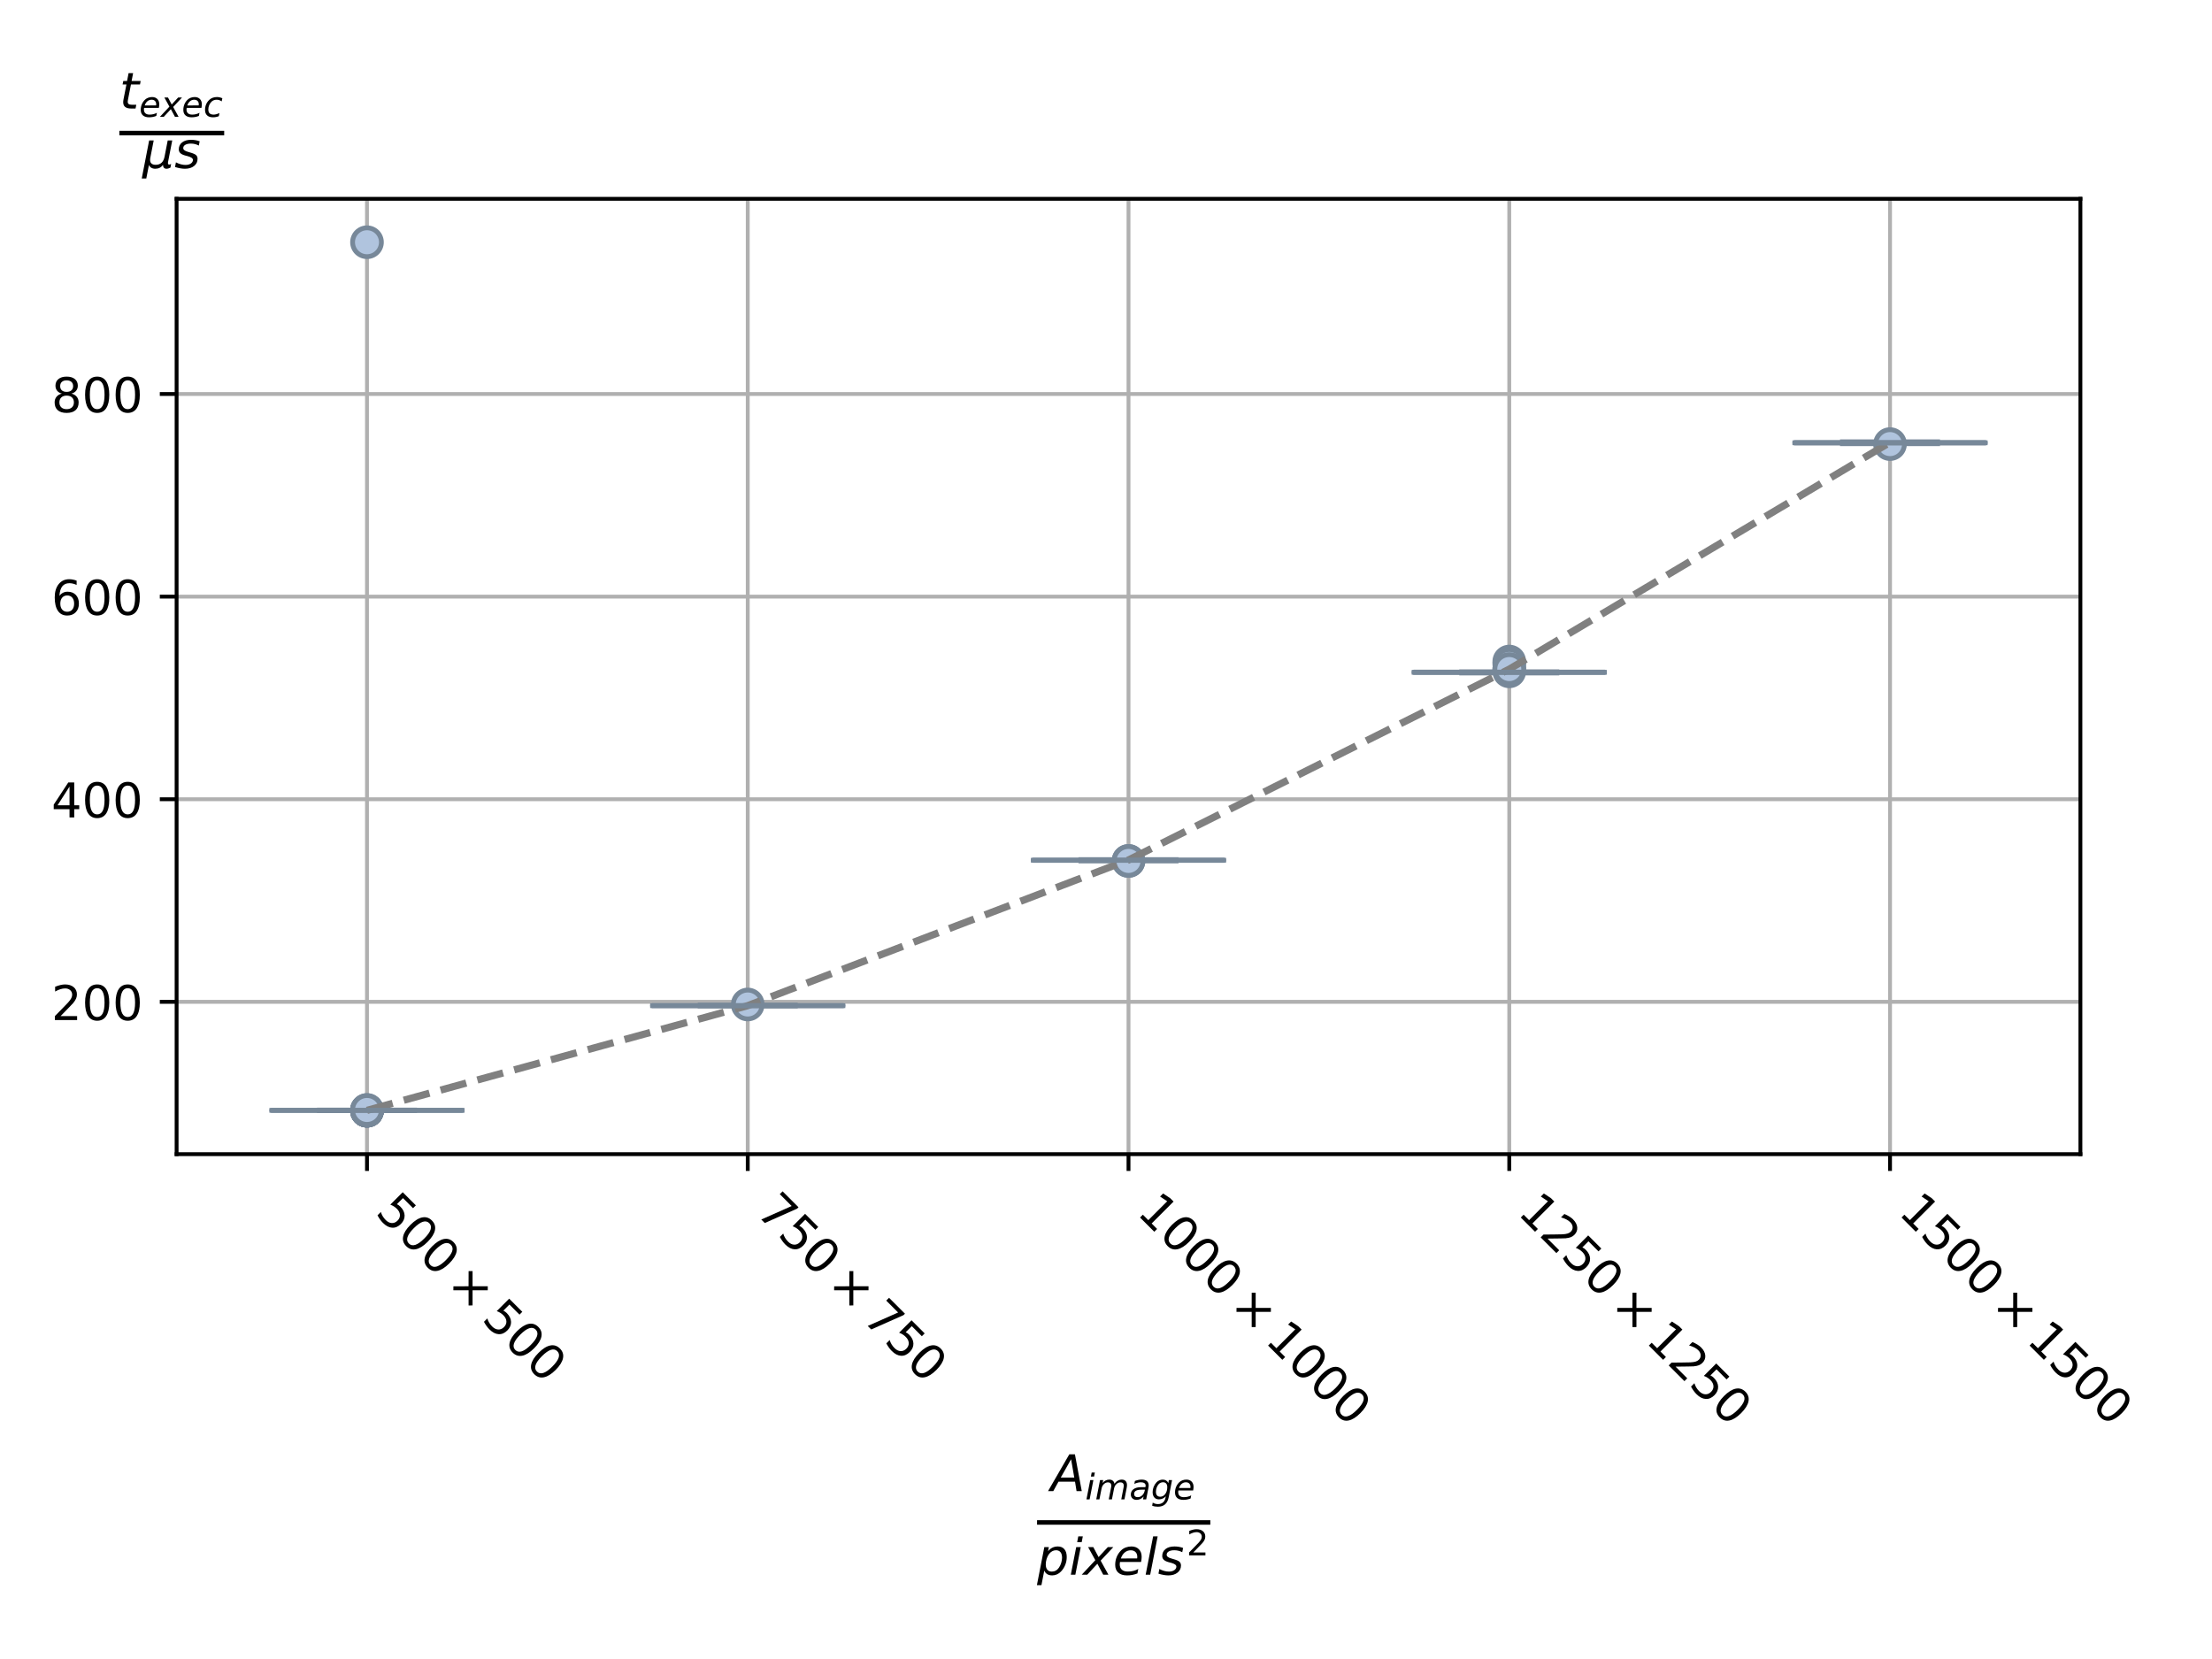 <?xml version="1.0" encoding="utf-8" standalone="no"?>
<!DOCTYPE svg PUBLIC "-//W3C//DTD SVG 1.1//EN"
  "http://www.w3.org/Graphics/SVG/1.1/DTD/svg11.dtd">
<!-- Created with matplotlib (http://matplotlib.org/) -->
<svg height="345.6pt" version="1.1" viewBox="0 0 460.8 345.6" width="460.8pt" xmlns="http://www.w3.org/2000/svg" xmlns:xlink="http://www.w3.org/1999/xlink">
 <defs>
  <style type="text/css">
*{stroke-linecap:butt;stroke-linejoin:round;}
  </style>
 </defs>
 <g id="figure_1">
  <g id="patch_1">
   <path d="M 0 345.6 
L 460.8 345.6 
L 460.8 0 
L 0 0 
z
" style="fill:#ffffff;"/>
  </g>
  <g id="axes_1">
   <g id="patch_2">
    <path d="M 36.79 240.434 
L 433.386 240.434 
L 433.386 41.416 
L 36.79 41.416 
z
" style="fill:#ffffff;"/>
   </g>
   <g id="matplotlib.axis_1">
    <g id="xtick_1">
     <g id="line2d_1">
      <path clip-path="url(#p6a33dd82c6)" d="M 76.45 240.434 
L 76.45 41.416 
" style="fill:none;stroke:#b0b0b0;stroke-linecap:square;stroke-width:0.8;"/>
     </g>
     <g id="line2d_2">
      <defs>
       <path d="M 0 0 
L 0 3.5 
" id="m7ff692e5f1" style="stroke:#000000;stroke-width:0.8;"/>
      </defs>
      <g>
       <use style="stroke:#000000;stroke-width:0.8;" x="76.45" xlink:href="#m7ff692e5f1" y="240.434"/>
      </g>
     </g>
     <g id="text_1">
      <!-- $500 \times 500$ -->
      <defs>
       <path d="M 10.797 72.906 
L 49.516 72.906 
L 49.516 64.594 
L 19.828 64.594 
L 19.828 46.734 
Q 21.969 47.469 24.109 47.828 
Q 26.266 48.188 28.422 48.188 
Q 40.625 48.188 47.75 41.5 
Q 54.891 34.812 54.891 23.391 
Q 54.891 11.625 47.562 5.094 
Q 40.234 -1.422 26.906 -1.422 
Q 22.312 -1.422 17.547 -0.641 
Q 12.797 0.141 7.719 1.703 
L 7.719 11.625 
Q 12.109 9.234 16.797 8.062 
Q 21.484 6.891 26.703 6.891 
Q 35.156 6.891 40.078 11.328 
Q 45.016 15.766 45.016 23.391 
Q 45.016 31 40.078 35.438 
Q 35.156 39.891 26.703 39.891 
Q 22.75 39.891 18.812 39.016 
Q 14.891 38.141 10.797 36.281 
z
" id="DejaVuSans-35"/>
       <path d="M 31.781 66.406 
Q 24.172 66.406 20.328 58.906 
Q 16.5 51.422 16.5 36.375 
Q 16.5 21.391 20.328 13.891 
Q 24.172 6.391 31.781 6.391 
Q 39.453 6.391 43.281 13.891 
Q 47.125 21.391 47.125 36.375 
Q 47.125 51.422 43.281 58.906 
Q 39.453 66.406 31.781 66.406 
z
M 31.781 74.219 
Q 44.047 74.219 50.516 64.516 
Q 56.984 54.828 56.984 36.375 
Q 56.984 17.969 50.516 8.266 
Q 44.047 -1.422 31.781 -1.422 
Q 19.531 -1.422 13.062 8.266 
Q 6.594 17.969 6.594 36.375 
Q 6.594 54.828 13.062 64.516 
Q 19.531 74.219 31.781 74.219 
z
" id="DejaVuSans-30"/>
       <path d="M 70.125 53.719 
L 47.797 31.297 
L 70.125 8.984 
L 64.312 3.078 
L 41.891 25.484 
L 19.484 3.078 
L 13.719 8.984 
L 35.984 31.297 
L 13.719 53.719 
L 19.484 59.625 
L 41.891 37.203 
L 64.312 59.625 
z
" id="DejaVuSans-d7"/>
      </defs>
      <g transform="translate(77.92 252.807)rotate(-315)scale(0.1 -0.1)">
       <use transform="translate(0 0.781)" xlink:href="#DejaVuSans-35"/>
       <use transform="translate(63.623 0.781)" xlink:href="#DejaVuSans-30"/>
       <use transform="translate(127.246 0.781)" xlink:href="#DejaVuSans-30"/>
       <use transform="translate(210.352 0.781)" xlink:href="#DejaVuSans-d7"/>
       <use transform="translate(313.623 0.781)" xlink:href="#DejaVuSans-35"/>
       <use transform="translate(377.246 0.781)" xlink:href="#DejaVuSans-30"/>
       <use transform="translate(440.869 0.781)" xlink:href="#DejaVuSans-30"/>
      </g>
     </g>
    </g>
    <g id="xtick_2">
     <g id="line2d_3">
      <path clip-path="url(#p6a33dd82c6)" d="M 155.769 240.434 
L 155.769 41.416 
" style="fill:none;stroke:#b0b0b0;stroke-linecap:square;stroke-width:0.8;"/>
     </g>
     <g id="line2d_4">
      <g>
       <use style="stroke:#000000;stroke-width:0.8;" x="155.769" xlink:href="#m7ff692e5f1" y="240.434"/>
      </g>
     </g>
     <g id="text_2">
      <!-- $750 \times 750$ -->
      <defs>
       <path d="M 8.203 72.906 
L 55.078 72.906 
L 55.078 68.703 
L 28.609 0 
L 18.312 0 
L 43.219 64.594 
L 8.203 64.594 
z
" id="DejaVuSans-37"/>
      </defs>
      <g transform="translate(157.239 252.807)rotate(-315)scale(0.1 -0.1)">
       <use transform="translate(0 0.781)" xlink:href="#DejaVuSans-37"/>
       <use transform="translate(63.623 0.781)" xlink:href="#DejaVuSans-35"/>
       <use transform="translate(127.246 0.781)" xlink:href="#DejaVuSans-30"/>
       <use transform="translate(210.352 0.781)" xlink:href="#DejaVuSans-d7"/>
       <use transform="translate(313.623 0.781)" xlink:href="#DejaVuSans-37"/>
       <use transform="translate(377.246 0.781)" xlink:href="#DejaVuSans-35"/>
       <use transform="translate(440.869 0.781)" xlink:href="#DejaVuSans-30"/>
      </g>
     </g>
    </g>
    <g id="xtick_3">
     <g id="line2d_5">
      <path clip-path="url(#p6a33dd82c6)" d="M 235.088 240.434 
L 235.088 41.416 
" style="fill:none;stroke:#b0b0b0;stroke-linecap:square;stroke-width:0.8;"/>
     </g>
     <g id="line2d_6">
      <g>
       <use style="stroke:#000000;stroke-width:0.8;" x="235.088" xlink:href="#m7ff692e5f1" y="240.434"/>
      </g>
     </g>
     <g id="text_3">
      <!-- $1000 \times 1000$ -->
      <defs>
       <path d="M 12.406 8.297 
L 28.516 8.297 
L 28.516 63.922 
L 10.984 60.406 
L 10.984 69.391 
L 28.422 72.906 
L 38.281 72.906 
L 38.281 8.297 
L 54.391 8.297 
L 54.391 0 
L 12.406 0 
z
" id="DejaVuSans-31"/>
      </defs>
      <g transform="translate(236.558 252.807)rotate(-315)scale(0.1 -0.1)">
       <use transform="translate(0 0.781)" xlink:href="#DejaVuSans-31"/>
       <use transform="translate(63.623 0.781)" xlink:href="#DejaVuSans-30"/>
       <use transform="translate(127.246 0.781)" xlink:href="#DejaVuSans-30"/>
       <use transform="translate(190.869 0.781)" xlink:href="#DejaVuSans-30"/>
       <use transform="translate(273.975 0.781)" xlink:href="#DejaVuSans-d7"/>
       <use transform="translate(377.246 0.781)" xlink:href="#DejaVuSans-31"/>
       <use transform="translate(440.869 0.781)" xlink:href="#DejaVuSans-30"/>
       <use transform="translate(504.492 0.781)" xlink:href="#DejaVuSans-30"/>
       <use transform="translate(568.115 0.781)" xlink:href="#DejaVuSans-30"/>
      </g>
     </g>
    </g>
    <g id="xtick_4">
     <g id="line2d_7">
      <path clip-path="url(#p6a33dd82c6)" d="M 314.407 240.434 
L 314.407 41.416 
" style="fill:none;stroke:#b0b0b0;stroke-linecap:square;stroke-width:0.8;"/>
     </g>
     <g id="line2d_8">
      <g>
       <use style="stroke:#000000;stroke-width:0.8;" x="314.407" xlink:href="#m7ff692e5f1" y="240.434"/>
      </g>
     </g>
     <g id="text_4">
      <!-- $1250 \times 1250$ -->
      <defs>
       <path d="M 19.188 8.297 
L 53.609 8.297 
L 53.609 0 
L 7.328 0 
L 7.328 8.297 
Q 12.938 14.109 22.625 23.891 
Q 32.328 33.688 34.812 36.531 
Q 39.547 41.844 41.422 45.531 
Q 43.312 49.219 43.312 52.781 
Q 43.312 58.594 39.234 62.25 
Q 35.156 65.922 28.609 65.922 
Q 23.969 65.922 18.812 64.312 
Q 13.672 62.703 7.812 59.422 
L 7.812 69.391 
Q 13.766 71.781 18.938 73 
Q 24.125 74.219 28.422 74.219 
Q 39.75 74.219 46.484 68.547 
Q 53.219 62.891 53.219 53.422 
Q 53.219 48.922 51.531 44.891 
Q 49.859 40.875 45.406 35.406 
Q 44.188 33.984 37.641 27.219 
Q 31.109 20.453 19.188 8.297 
z
" id="DejaVuSans-32"/>
      </defs>
      <g transform="translate(315.878 252.807)rotate(-315)scale(0.1 -0.1)">
       <use transform="translate(0 0.781)" xlink:href="#DejaVuSans-31"/>
       <use transform="translate(63.623 0.781)" xlink:href="#DejaVuSans-32"/>
       <use transform="translate(127.246 0.781)" xlink:href="#DejaVuSans-35"/>
       <use transform="translate(190.869 0.781)" xlink:href="#DejaVuSans-30"/>
       <use transform="translate(273.975 0.781)" xlink:href="#DejaVuSans-d7"/>
       <use transform="translate(377.246 0.781)" xlink:href="#DejaVuSans-31"/>
       <use transform="translate(440.869 0.781)" xlink:href="#DejaVuSans-32"/>
       <use transform="translate(504.492 0.781)" xlink:href="#DejaVuSans-35"/>
       <use transform="translate(568.115 0.781)" xlink:href="#DejaVuSans-30"/>
      </g>
     </g>
    </g>
    <g id="xtick_5">
     <g id="line2d_9">
      <path clip-path="url(#p6a33dd82c6)" d="M 393.726 240.434 
L 393.726 41.416 
" style="fill:none;stroke:#b0b0b0;stroke-linecap:square;stroke-width:0.8;"/>
     </g>
     <g id="line2d_10">
      <g>
       <use style="stroke:#000000;stroke-width:0.8;" x="393.726" xlink:href="#m7ff692e5f1" y="240.434"/>
      </g>
     </g>
     <g id="text_5">
      <!-- $1500 \times 1500$ -->
      <g transform="translate(395.197 252.807)rotate(-315)scale(0.1 -0.1)">
       <use transform="translate(0 0.781)" xlink:href="#DejaVuSans-31"/>
       <use transform="translate(63.623 0.781)" xlink:href="#DejaVuSans-35"/>
       <use transform="translate(127.246 0.781)" xlink:href="#DejaVuSans-30"/>
       <use transform="translate(190.869 0.781)" xlink:href="#DejaVuSans-30"/>
       <use transform="translate(273.975 0.781)" xlink:href="#DejaVuSans-d7"/>
       <use transform="translate(377.246 0.781)" xlink:href="#DejaVuSans-31"/>
       <use transform="translate(440.869 0.781)" xlink:href="#DejaVuSans-35"/>
       <use transform="translate(504.492 0.781)" xlink:href="#DejaVuSans-30"/>
       <use transform="translate(568.115 0.781)" xlink:href="#DejaVuSans-30"/>
      </g>
     </g>
    </g>
    <g id="text_6">
     <!-- $\frac{A_{image}}{pixels^2}$ -->
     <defs>
      <path d="M 36.812 72.906 
L 48 72.906 
L 61.531 0 
L 51.219 0 
L 48.188 18.703 
L 15.375 18.703 
L 5.078 0 
L -5.328 0 
z
M 40.375 63.188 
L 19.922 26.906 
L 46.688 26.906 
z
" id="DejaVuSans-Oblique-41"/>
      <path d="M 18.312 75.984 
L 27.297 75.984 
L 25.094 64.594 
L 16.109 64.594 
z
M 14.203 54.688 
L 23.188 54.688 
L 12.5 0 
L 3.516 0 
z
" id="DejaVuSans-Oblique-69"/>
      <path d="M 89.797 33.016 
L 83.406 0 
L 74.422 0 
L 80.719 32.719 
Q 81.109 34.812 81.297 36.328 
Q 81.5 37.844 81.5 38.922 
Q 81.5 43.312 79.047 45.75 
Q 76.609 48.188 72.219 48.188 
Q 65.672 48.188 60.547 43.281 
Q 55.422 38.375 53.906 30.516 
L 47.906 0 
L 38.922 0 
L 45.312 32.719 
Q 45.703 34.516 45.891 36.047 
Q 46.094 37.594 46.094 38.812 
Q 46.094 43.266 43.656 45.719 
Q 41.219 48.188 36.922 48.188 
Q 30.281 48.188 25.141 43.281 
Q 20.016 38.375 18.5 30.516 
L 12.5 0 
L 3.516 0 
L 14.203 54.688 
L 23.188 54.688 
L 21.484 46.188 
Q 25.141 50.984 30.047 53.484 
Q 34.969 56 40.578 56 
Q 46.531 56 50.359 52.875 
Q 54.203 49.75 54.984 44.188 
Q 59.078 49.953 64.469 52.969 
Q 69.875 56 75.875 56 
Q 82.906 56 86.734 51.953 
Q 90.578 47.906 90.578 40.484 
Q 90.578 38.875 90.375 36.938 
Q 90.188 35.016 89.797 33.016 
z
" id="DejaVuSans-Oblique-6d"/>
      <path d="M 53.719 31.203 
L 47.609 0 
L 38.625 0 
L 40.281 8.297 
Q 36.328 3.422 31.266 1 
Q 26.219 -1.422 20.016 -1.422 
Q 13.031 -1.422 8.562 2.844 
Q 4.109 7.125 4.109 13.812 
Q 4.109 23.391 11.75 28.953 
Q 19.391 34.516 32.812 34.516 
L 45.312 34.516 
L 45.797 36.922 
Q 45.906 37.312 45.953 37.766 
Q 46 38.234 46 39.203 
Q 46 43.562 42.453 45.969 
Q 38.922 48.391 32.516 48.391 
Q 28.125 48.391 23.5 47.266 
Q 18.891 46.141 14.016 43.891 
L 15.578 52.203 
Q 20.656 54.109 25.516 55.047 
Q 30.375 56 34.906 56 
Q 44.578 56 49.625 51.797 
Q 54.688 47.609 54.688 39.594 
Q 54.688 37.984 54.438 35.812 
Q 54.203 33.641 53.719 31.203 
z
M 44 27.484 
L 35.016 27.484 
Q 23.969 27.484 18.672 24.531 
Q 13.375 21.578 13.375 15.375 
Q 13.375 11.078 16.078 8.641 
Q 18.797 6.203 23.578 6.203 
Q 30.906 6.203 36.375 11.453 
Q 41.844 16.703 43.609 25.484 
z
" id="DejaVuSans-Oblique-61"/>
      <path d="M 59.625 54.688 
L 50.297 6.781 
Q 47.609 -7.125 40.016 -13.953 
Q 32.422 -20.797 19.578 -20.797 
Q 14.844 -20.797 10.781 -20.094 
Q 6.734 -19.391 3.219 -17.922 
L 4.891 -9.188 
Q 8.203 -11.328 11.906 -12.344 
Q 15.625 -13.375 19.828 -13.375 
Q 28.375 -13.375 33.859 -8.703 
Q 39.359 -4.047 41.109 4.688 
L 41.891 8.797 
Q 38.141 4.5 33.156 2.25 
Q 28.172 0 22.406 0 
Q 14.109 0 9.344 5.484 
Q 4.594 10.984 4.594 20.609 
Q 4.594 28.172 7.469 35.422 
Q 10.359 42.672 15.578 48.297 
Q 19.047 52 23.656 54 
Q 28.266 56 33.297 56 
Q 38.812 56 42.906 53.438 
Q 47.016 50.875 49.031 46.188 
L 50.594 54.688 
z
M 46.094 34.625 
Q 46.094 41.266 42.969 44.875 
Q 39.844 48.484 34.078 48.484 
Q 30.516 48.484 27.297 47.062 
Q 24.078 45.656 21.781 43.109 
Q 18.062 38.922 15.984 33.234 
Q 13.922 27.547 13.922 21.484 
Q 13.922 14.75 17.062 11.125 
Q 20.219 7.516 26.125 7.516 
Q 34.672 7.516 40.375 15.25 
Q 46.094 23 46.094 34.625 
z
" id="DejaVuSans-Oblique-67"/>
      <path d="M 48.094 32.234 
Q 48.25 33.016 48.312 33.844 
Q 48.391 34.672 48.391 35.5 
Q 48.391 41.453 44.891 44.922 
Q 41.406 48.391 35.406 48.391 
Q 28.719 48.391 23.578 44.156 
Q 18.453 39.938 15.828 32.172 
z
M 55.906 25.203 
L 14.109 25.203 
Q 13.812 23.344 13.719 22.266 
Q 13.625 21.188 13.625 20.406 
Q 13.625 13.625 17.797 9.906 
Q 21.969 6.203 29.594 6.203 
Q 35.453 6.203 40.672 7.516 
Q 45.906 8.844 50.391 11.375 
L 48.688 2.484 
Q 43.844 0.531 38.688 -0.438 
Q 33.547 -1.422 28.219 -1.422 
Q 16.844 -1.422 10.719 4.016 
Q 4.594 9.469 4.594 19.484 
Q 4.594 28.031 7.641 35.375 
Q 10.688 42.719 16.609 48.484 
Q 20.406 52.094 25.656 54.047 
Q 30.906 56 36.812 56 
Q 46.094 56 51.578 50.438 
Q 57.078 44.875 57.078 35.5 
Q 57.078 33.25 56.781 30.688 
Q 56.5 28.125 55.906 25.203 
z
" id="DejaVuSans-Oblique-65"/>
      <path d="M 49.609 33.688 
Q 49.609 40.875 46.484 44.672 
Q 43.359 48.484 37.5 48.484 
Q 33.5 48.484 29.859 46.438 
Q 26.219 44.391 23.391 40.484 
Q 20.609 36.625 18.938 31.156 
Q 17.281 25.688 17.281 20.312 
Q 17.281 13.484 20.406 9.797 
Q 23.531 6.109 29.297 6.109 
Q 33.547 6.109 37.188 8.109 
Q 40.828 10.109 43.406 13.922 
Q 46.188 17.922 47.891 23.344 
Q 49.609 28.766 49.609 33.688 
z
M 21.781 46.391 
Q 25.391 51.125 30.297 53.562 
Q 35.203 56 41.219 56 
Q 49.609 56 54.25 50.5 
Q 58.891 45.016 58.891 35.109 
Q 58.891 27 56 19.656 
Q 53.125 12.312 47.703 6.5 
Q 44.094 2.641 39.547 0.609 
Q 35.016 -1.422 29.984 -1.422 
Q 24.172 -1.422 20.219 1 
Q 16.266 3.422 14.312 8.203 
L 8.688 -20.797 
L -0.297 -20.797 
L 14.406 54.688 
L 23.391 54.688 
z
" id="DejaVuSans-Oblique-70"/>
      <path d="M 60.016 54.688 
L 34.906 27.875 
L 50.297 0 
L 39.984 0 
L 28.422 21.688 
L 8.297 0 
L -2.594 0 
L 24.312 28.812 
L 10.016 54.688 
L 20.312 54.688 
L 30.812 34.906 
L 49.125 54.688 
z
" id="DejaVuSans-Oblique-78"/>
      <path d="M 18.312 75.984 
L 27.297 75.984 
L 12.5 0 
L 3.516 0 
z
" id="DejaVuSans-Oblique-6c"/>
      <path d="M 50 53.078 
L 48.297 44.578 
Q 44.734 46.531 40.766 47.5 
Q 36.812 48.484 32.625 48.484 
Q 25.531 48.484 21.453 46.062 
Q 17.391 43.656 17.391 39.5 
Q 17.391 34.672 26.859 32.078 
Q 27.594 31.891 27.938 31.781 
L 30.812 30.906 
Q 39.797 28.422 42.797 25.688 
Q 45.797 22.953 45.797 18.219 
Q 45.797 9.516 38.891 4.047 
Q 31.984 -1.422 20.797 -1.422 
Q 16.453 -1.422 11.672 -0.578 
Q 6.891 0.25 1.125 2 
L 2.875 11.281 
Q 7.812 8.734 12.594 7.422 
Q 17.391 6.109 21.781 6.109 
Q 28.375 6.109 32.5 8.938 
Q 36.625 11.766 36.625 16.109 
Q 36.625 20.797 25.781 23.688 
L 24.859 23.922 
L 21.781 24.703 
Q 14.938 26.516 11.766 29.469 
Q 8.594 32.422 8.594 37.016 
Q 8.594 45.75 15.156 50.875 
Q 21.734 56 33.016 56 
Q 37.453 56 41.672 55.266 
Q 45.906 54.547 50 53.078 
z
" id="DejaVuSans-Oblique-73"/>
     </defs>
     <g transform="translate(216.038 320.517)scale(0.15 -0.15)">
      <use transform="translate(19 65.966)scale(0.7)" xlink:href="#DejaVuSans-Oblique-41"/>
      <use transform="translate(66.886 54.481)scale(0.49)" xlink:href="#DejaVuSans-Oblique-69"/>
      <use transform="translate(80.5 54.481)scale(0.49)" xlink:href="#DejaVuSans-Oblique-6d"/>
      <use transform="translate(128.231 54.481)scale(0.49)" xlink:href="#DejaVuSans-Oblique-61"/>
      <use transform="translate(158.258 54.481)scale(0.49)" xlink:href="#DejaVuSans-Oblique-67"/>
      <use transform="translate(189.362 54.481)scale(0.49)" xlink:href="#DejaVuSans-Oblique-65"/>
      <use transform="translate(0 -50.123)scale(0.7)" xlink:href="#DejaVuSans-Oblique-70"/>
      <use transform="translate(44.434 -50.123)scale(0.7)" xlink:href="#DejaVuSans-Oblique-69"/>
      <use transform="translate(63.882 -50.123)scale(0.7)" xlink:href="#DejaVuSans-Oblique-78"/>
      <use transform="translate(105.308 -50.123)scale(0.7)" xlink:href="#DejaVuSans-Oblique-65"/>
      <use transform="translate(148.374 -50.123)scale(0.7)" xlink:href="#DejaVuSans-Oblique-6c"/>
      <use transform="translate(167.822 -50.123)scale(0.7)" xlink:href="#DejaVuSans-Oblique-73"/>
      <use transform="translate(207.547 -23.326)scale(0.49)" xlink:href="#DejaVuSans-32"/>
      <path d="M 0 19.291 
L 0 25.541 
L 240.636 25.541 
L 240.636 19.291 
L 0 19.291 
z
"/>
     </g>
    </g>
   </g>
   <g id="matplotlib.axis_2">
    <g id="ytick_1">
     <g id="line2d_11">
      <path clip-path="url(#p6a33dd82c6)" d="M 36.79 208.699 
L 433.386 208.699 
" style="fill:none;stroke:#b0b0b0;stroke-linecap:square;stroke-width:0.8;"/>
     </g>
     <g id="line2d_12">
      <defs>
       <path d="M 0 0 
L -3.5 0 
" id="mac1934be4c" style="stroke:#000000;stroke-width:0.8;"/>
      </defs>
      <g>
       <use style="stroke:#000000;stroke-width:0.8;" x="36.79" xlink:href="#mac1934be4c" y="208.699"/>
      </g>
     </g>
     <g id="text_7">
      <!-- 200 -->
      <g transform="translate(10.703 212.498)scale(0.1 -0.1)">
       <use xlink:href="#DejaVuSans-32"/>
       <use x="63.623" xlink:href="#DejaVuSans-30"/>
       <use x="127.246" xlink:href="#DejaVuSans-30"/>
      </g>
     </g>
    </g>
    <g id="ytick_2">
     <g id="line2d_13">
      <path clip-path="url(#p6a33dd82c6)" d="M 36.79 166.491 
L 433.386 166.491 
" style="fill:none;stroke:#b0b0b0;stroke-linecap:square;stroke-width:0.8;"/>
     </g>
     <g id="line2d_14">
      <g>
       <use style="stroke:#000000;stroke-width:0.8;" x="36.79" xlink:href="#mac1934be4c" y="166.491"/>
      </g>
     </g>
     <g id="text_8">
      <!-- 400 -->
      <defs>
       <path d="M 37.797 64.312 
L 12.891 25.391 
L 37.797 25.391 
z
M 35.203 72.906 
L 47.609 72.906 
L 47.609 25.391 
L 58.016 25.391 
L 58.016 17.188 
L 47.609 17.188 
L 47.609 0 
L 37.797 0 
L 37.797 17.188 
L 4.891 17.188 
L 4.891 26.703 
z
" id="DejaVuSans-34"/>
      </defs>
      <g transform="translate(10.703 170.291)scale(0.1 -0.1)">
       <use xlink:href="#DejaVuSans-34"/>
       <use x="63.623" xlink:href="#DejaVuSans-30"/>
       <use x="127.246" xlink:href="#DejaVuSans-30"/>
      </g>
     </g>
    </g>
    <g id="ytick_3">
     <g id="line2d_15">
      <path clip-path="url(#p6a33dd82c6)" d="M 36.79 124.284 
L 433.386 124.284 
" style="fill:none;stroke:#b0b0b0;stroke-linecap:square;stroke-width:0.8;"/>
     </g>
     <g id="line2d_16">
      <g>
       <use style="stroke:#000000;stroke-width:0.8;" x="36.79" xlink:href="#mac1934be4c" y="124.284"/>
      </g>
     </g>
     <g id="text_9">
      <!-- 600 -->
      <defs>
       <path d="M 33.016 40.375 
Q 26.375 40.375 22.484 35.828 
Q 18.609 31.297 18.609 23.391 
Q 18.609 15.531 22.484 10.953 
Q 26.375 6.391 33.016 6.391 
Q 39.656 6.391 43.531 10.953 
Q 47.406 15.531 47.406 23.391 
Q 47.406 31.297 43.531 35.828 
Q 39.656 40.375 33.016 40.375 
z
M 52.594 71.297 
L 52.594 62.312 
Q 48.875 64.062 45.094 64.984 
Q 41.312 65.922 37.594 65.922 
Q 27.828 65.922 22.672 59.328 
Q 17.531 52.734 16.797 39.406 
Q 19.672 43.656 24.016 45.922 
Q 28.375 48.188 33.594 48.188 
Q 44.578 48.188 50.953 41.516 
Q 57.328 34.859 57.328 23.391 
Q 57.328 12.156 50.688 5.359 
Q 44.047 -1.422 33.016 -1.422 
Q 20.359 -1.422 13.672 8.266 
Q 6.984 17.969 6.984 36.375 
Q 6.984 53.656 15.188 63.938 
Q 23.391 74.219 37.203 74.219 
Q 40.922 74.219 44.703 73.484 
Q 48.484 72.75 52.594 71.297 
z
" id="DejaVuSans-36"/>
      </defs>
      <g transform="translate(10.703 128.083)scale(0.1 -0.1)">
       <use xlink:href="#DejaVuSans-36"/>
       <use x="63.623" xlink:href="#DejaVuSans-30"/>
       <use x="127.246" xlink:href="#DejaVuSans-30"/>
      </g>
     </g>
    </g>
    <g id="ytick_4">
     <g id="line2d_17">
      <path clip-path="url(#p6a33dd82c6)" d="M 36.79 82.077 
L 433.386 82.077 
" style="fill:none;stroke:#b0b0b0;stroke-linecap:square;stroke-width:0.8;"/>
     </g>
     <g id="line2d_18">
      <g>
       <use style="stroke:#000000;stroke-width:0.8;" x="36.79" xlink:href="#mac1934be4c" y="82.077"/>
      </g>
     </g>
     <g id="text_10">
      <!-- 800 -->
      <defs>
       <path d="M 31.781 34.625 
Q 24.75 34.625 20.719 30.859 
Q 16.703 27.094 16.703 20.516 
Q 16.703 13.922 20.719 10.156 
Q 24.75 6.391 31.781 6.391 
Q 38.812 6.391 42.859 10.172 
Q 46.922 13.969 46.922 20.516 
Q 46.922 27.094 42.891 30.859 
Q 38.875 34.625 31.781 34.625 
z
M 21.922 38.812 
Q 15.578 40.375 12.031 44.719 
Q 8.5 49.078 8.5 55.328 
Q 8.5 64.062 14.719 69.141 
Q 20.953 74.219 31.781 74.219 
Q 42.672 74.219 48.875 69.141 
Q 55.078 64.062 55.078 55.328 
Q 55.078 49.078 51.531 44.719 
Q 48 40.375 41.703 38.812 
Q 48.828 37.156 52.797 32.312 
Q 56.781 27.484 56.781 20.516 
Q 56.781 9.906 50.312 4.234 
Q 43.844 -1.422 31.781 -1.422 
Q 19.734 -1.422 13.25 4.234 
Q 6.781 9.906 6.781 20.516 
Q 6.781 27.484 10.781 32.312 
Q 14.797 37.156 21.922 38.812 
z
M 18.312 54.391 
Q 18.312 48.734 21.844 45.562 
Q 25.391 42.391 31.781 42.391 
Q 38.141 42.391 41.719 45.562 
Q 45.312 48.734 45.312 54.391 
Q 45.312 60.062 41.719 63.234 
Q 38.141 66.406 31.781 66.406 
Q 25.391 66.406 21.844 63.234 
Q 18.312 60.062 18.312 54.391 
z
" id="DejaVuSans-38"/>
      </defs>
      <g transform="translate(10.703 85.876)scale(0.1 -0.1)">
       <use xlink:href="#DejaVuSans-38"/>
       <use x="63.623" xlink:href="#DejaVuSans-30"/>
       <use x="127.246" xlink:href="#DejaVuSans-30"/>
      </g>
     </g>
    </g>
    <g id="text_11">
     <!-- $\frac{t_{exec}}{\mu s}$ -->
     <defs>
      <path d="M 42.281 54.688 
L 40.922 47.703 
L 23 47.703 
L 17.188 18.016 
Q 16.891 16.359 16.75 15.234 
Q 16.609 14.109 16.609 13.484 
Q 16.609 10.359 18.484 8.938 
Q 20.359 7.516 24.516 7.516 
L 33.594 7.516 
L 32.078 0 
L 23.484 0 
Q 15.484 0 11.547 3.125 
Q 7.625 6.25 7.625 12.594 
Q 7.625 13.719 7.766 15.062 
Q 7.906 16.406 8.203 18.016 
L 14.016 47.703 
L 6.391 47.703 
L 7.812 54.688 
L 15.281 54.688 
L 18.312 70.219 
L 27.297 70.219 
L 24.312 54.688 
z
" id="DejaVuSans-Oblique-74"/>
      <path d="M 53.609 52.594 
L 51.812 43.703 
Q 48.578 46.047 44.938 47.219 
Q 41.312 48.391 37.406 48.391 
Q 33.109 48.391 29.219 46.875 
Q 25.344 45.359 22.703 42.578 
Q 18.5 38.328 16.203 32.609 
Q 13.922 26.906 13.922 20.797 
Q 13.922 13.422 17.609 9.812 
Q 21.297 6.203 28.812 6.203 
Q 32.516 6.203 36.688 7.328 
Q 40.875 8.453 45.406 10.688 
L 43.703 1.812 
Q 39.797 0.203 35.672 -0.609 
Q 31.547 -1.422 27.203 -1.422 
Q 16.312 -1.422 10.453 4.016 
Q 4.594 9.469 4.594 19.578 
Q 4.594 28.078 7.641 35.234 
Q 10.688 42.391 16.703 48.094 
Q 20.797 52 26.312 54 
Q 31.844 56 38.375 56 
Q 42.188 56 45.938 55.141 
Q 49.703 54.297 53.609 52.594 
z
" id="DejaVuSans-Oblique-63"/>
      <path d="M -1.312 -20.797 
L 13.375 54.688 
L 22.406 54.688 
L 15.766 20.656 
Q 15.578 19.625 15.422 18.359 
Q 15.281 17.094 15.281 15.828 
Q 15.281 11.281 18.141 8.828 
Q 21 6.391 26.312 6.391 
Q 33.547 6.391 37.984 10.484 
Q 42.438 14.594 44 22.797 
L 50.203 54.688 
L 59.188 54.688 
L 51.031 12.641 
Q 50.828 11.719 50.75 11.031 
Q 50.688 10.359 50.688 9.812 
Q 50.688 8.297 51.297 7.594 
Q 51.906 6.891 53.219 6.891 
Q 53.719 6.891 54.562 7.125 
Q 55.422 7.375 56.984 8.016 
L 55.609 0.781 
Q 53.469 -0.297 51.516 -0.859 
Q 49.562 -1.422 47.703 -1.422 
Q 44.484 -1.422 42.656 0.625 
Q 40.828 2.688 40.828 6.297 
Q 38.094 2.391 34.297 0.484 
Q 30.516 -1.422 25.391 -1.422 
Q 20.844 -1.422 17.453 0.672 
Q 14.062 2.781 12.984 6.203 
L 7.719 -20.797 
z
" id="DejaVuSans-Oblique-3bc"/>
     </defs>
     <g transform="translate(24.865 31.136)scale(0.15 -0.15)">
      <use transform="translate(0 56.847)scale(0.7)" xlink:href="#DejaVuSans-Oblique-74"/>
      <use transform="translate(27.446 45.362)scale(0.49)" xlink:href="#DejaVuSans-Oblique-65"/>
      <use transform="translate(57.593 45.362)scale(0.49)" xlink:href="#DejaVuSans-Oblique-78"/>
      <use transform="translate(86.591 45.362)scale(0.49)" xlink:href="#DejaVuSans-Oblique-65"/>
      <use transform="translate(116.737 45.362)scale(0.49)" xlink:href="#DejaVuSans-Oblique-63"/>
      <use transform="translate(32 -25.784)scale(0.7)" xlink:href="#DejaVuSans-Oblique-3bc"/>
      <use transform="translate(76.536 -25.784)scale(0.7)" xlink:href="#DejaVuSans-Oblique-73"/>
      <path d="M 0 19.666 
L 0 25.916 
L 145.592 25.916 
L 145.592 19.666 
L 0 19.666 
z
"/>
     </g>
    </g>
   </g>
   <g id="line2d_19">
    <path clip-path="url(#p6a33dd82c6)" d="M 76.45 231.321 
L 76.45 231.365 
" style="fill:none;stroke:#778899;stroke-linecap:square;"/>
   </g>
   <g id="line2d_20">
    <path clip-path="url(#p6a33dd82c6)" d="M 76.45 231.29 
L 76.45 231.248 
" style="fill:none;stroke:#778899;stroke-linecap:square;"/>
   </g>
   <g id="line2d_21">
    <path clip-path="url(#p6a33dd82c6)" d="M 66.535 231.365 
L 86.364 231.365 
" style="fill:none;stroke:#778899;stroke-linecap:square;"/>
   </g>
   <g id="line2d_22">
    <path clip-path="url(#p6a33dd82c6)" d="M 66.535 231.248 
L 86.364 231.248 
" style="fill:none;stroke:#778899;stroke-linecap:square;"/>
   </g>
   <g id="line2d_23">
    <defs>
     <path d="M 0 3 
C 0.796 3 1.559 2.684 2.121 2.121 
C 2.684 1.559 3 0.796 3 0 
C 3 -0.796 2.684 -1.559 2.121 -2.121 
C 1.559 -2.684 0.796 -3 0 -3 
C -0.796 -3 -1.559 -2.684 -2.121 -2.121 
C -2.684 -1.559 -3 -0.796 -3 0 
C -3 0.796 -2.684 1.559 -2.121 2.121 
C -1.559 2.684 -0.796 3 0 3 
z
" id="m16f3241672" style="stroke:#778899;"/>
    </defs>
    <g clip-path="url(#p6a33dd82c6)">
     <use style="fill:#b0c4de;stroke:#778899;" x="76.45" xlink:href="#m16f3241672" y="231.388"/>
     <use style="fill:#b0c4de;stroke:#778899;" x="76.45" xlink:href="#m16f3241672" y="231.374"/>
     <use style="fill:#b0c4de;stroke:#778899;" x="76.45" xlink:href="#m16f3241672" y="231.367"/>
     <use style="fill:#b0c4de;stroke:#778899;" x="76.45" xlink:href="#m16f3241672" y="231.379"/>
     <use style="fill:#b0c4de;stroke:#778899;" x="76.45" xlink:href="#m16f3241672" y="231.375"/>
     <use style="fill:#b0c4de;stroke:#778899;" x="76.45" xlink:href="#m16f3241672" y="231.371"/>
     <use style="fill:#b0c4de;stroke:#778899;" x="76.45" xlink:href="#m16f3241672" y="231.369"/>
     <use style="fill:#b0c4de;stroke:#778899;" x="76.45" xlink:href="#m16f3241672" y="231.369"/>
     <use style="fill:#b0c4de;stroke:#778899;" x="76.45" xlink:href="#m16f3241672" y="231.376"/>
     <use style="fill:#b0c4de;stroke:#778899;" x="76.45" xlink:href="#m16f3241672" y="231.367"/>
     <use style="fill:#b0c4de;stroke:#778899;" x="76.45" xlink:href="#m16f3241672" y="50.462"/>
     <use style="fill:#b0c4de;stroke:#778899;" x="76.45" xlink:href="#m16f3241672" y="231.242"/>
     <use style="fill:#b0c4de;stroke:#778899;" x="76.45" xlink:href="#m16f3241672" y="231.23"/>
    </g>
   </g>
   <g id="line2d_24">
    <path clip-path="url(#p6a33dd82c6)" d="M 155.769 209.52 
L 155.769 209.56 
" style="fill:none;stroke:#778899;stroke-linecap:square;"/>
   </g>
   <g id="line2d_25">
    <path clip-path="url(#p6a33dd82c6)" d="M 155.769 209.466 
L 155.769 209.388 
" style="fill:none;stroke:#778899;stroke-linecap:square;"/>
   </g>
   <g id="line2d_26">
    <path clip-path="url(#p6a33dd82c6)" d="M 145.854 209.56 
L 165.684 209.56 
" style="fill:none;stroke:#778899;stroke-linecap:square;"/>
   </g>
   <g id="line2d_27">
    <path clip-path="url(#p6a33dd82c6)" d="M 145.854 209.388 
L 165.684 209.388 
" style="fill:none;stroke:#778899;stroke-linecap:square;"/>
   </g>
   <g id="line2d_28">
    <g clip-path="url(#p6a33dd82c6)">
     <use style="fill:#b0c4de;stroke:#778899;" x="155.769" xlink:href="#m16f3241672" y="209.254"/>
    </g>
   </g>
   <g id="line2d_29">
    <path clip-path="url(#p6a33dd82c6)" d="M 235.088 179.238 
L 235.088 179.344 
" style="fill:none;stroke:#778899;stroke-linecap:square;"/>
   </g>
   <g id="line2d_30">
    <path clip-path="url(#p6a33dd82c6)" d="M 235.088 179.164 
L 235.088 179.072 
" style="fill:none;stroke:#778899;stroke-linecap:square;"/>
   </g>
   <g id="line2d_31">
    <path clip-path="url(#p6a33dd82c6)" d="M 225.173 179.344 
L 245.003 179.344 
" style="fill:none;stroke:#778899;stroke-linecap:square;"/>
   </g>
   <g id="line2d_32">
    <path clip-path="url(#p6a33dd82c6)" d="M 225.173 179.072 
L 245.003 179.072 
" style="fill:none;stroke:#778899;stroke-linecap:square;"/>
   </g>
   <g id="line2d_33">
    <g clip-path="url(#p6a33dd82c6)">
     <use style="fill:#b0c4de;stroke:#778899;" x="235.088" xlink:href="#m16f3241672" y="179.355"/>
     <use style="fill:#b0c4de;stroke:#778899;" x="235.088" xlink:href="#m16f3241672" y="179.349"/>
    </g>
   </g>
   <g id="line2d_34">
    <path clip-path="url(#p6a33dd82c6)" d="M 314.407 140.089 
L 314.407 140.195 
" style="fill:none;stroke:#778899;stroke-linecap:square;"/>
   </g>
   <g id="line2d_35">
    <path clip-path="url(#p6a33dd82c6)" d="M 314.407 140.003 
L 314.407 139.951 
" style="fill:none;stroke:#778899;stroke-linecap:square;"/>
   </g>
   <g id="line2d_36">
    <path clip-path="url(#p6a33dd82c6)" d="M 304.492 140.195 
L 324.322 140.195 
" style="fill:none;stroke:#778899;stroke-linecap:square;"/>
   </g>
   <g id="line2d_37">
    <path clip-path="url(#p6a33dd82c6)" d="M 304.492 139.951 
L 324.322 139.951 
" style="fill:none;stroke:#778899;stroke-linecap:square;"/>
   </g>
   <g id="line2d_38">
    <g clip-path="url(#p6a33dd82c6)">
     <use style="fill:#b0c4de;stroke:#778899;" x="314.407" xlink:href="#m16f3241672" y="139.854"/>
     <use style="fill:#b0c4de;stroke:#778899;" x="314.407" xlink:href="#m16f3241672" y="137.81"/>
     <use style="fill:#b0c4de;stroke:#778899;" x="314.407" xlink:href="#m16f3241672" y="139.399"/>
     <use style="fill:#b0c4de;stroke:#778899;" x="314.407" xlink:href="#m16f3241672" y="138.316"/>
     <use style="fill:#b0c4de;stroke:#778899;" x="314.407" xlink:href="#m16f3241672" y="139.376"/>
    </g>
   </g>
   <g id="line2d_39">
    <path clip-path="url(#p6a33dd82c6)" d="M 393.726 92.291 
L 393.726 92.437 
" style="fill:none;stroke:#778899;stroke-linecap:square;"/>
   </g>
   <g id="line2d_40">
    <path clip-path="url(#p6a33dd82c6)" d="M 393.726 92.185 
L 393.726 92.028 
" style="fill:none;stroke:#778899;stroke-linecap:square;"/>
   </g>
   <g id="line2d_41">
    <path clip-path="url(#p6a33dd82c6)" d="M 383.811 92.437 
L 403.641 92.437 
" style="fill:none;stroke:#778899;stroke-linecap:square;"/>
   </g>
   <g id="line2d_42">
    <path clip-path="url(#p6a33dd82c6)" d="M 383.811 92.028 
L 403.641 92.028 
" style="fill:none;stroke:#778899;stroke-linecap:square;"/>
   </g>
   <g id="line2d_43">
    <g clip-path="url(#p6a33dd82c6)">
     <use style="fill:#b0c4de;stroke:#778899;" x="393.726" xlink:href="#m16f3241672" y="92.513"/>
    </g>
   </g>
   <g id="line2d_44">
    <path clip-path="url(#p6a33dd82c6)" d="M 76.45 231.308 
L 155.769 209.495 
L 235.088 179.15 
L 314.407 139.399 
L 393.726 92.144 
" style="fill:none;stroke:#808080;stroke-dasharray:5.55,2.4;stroke-dashoffset:0;stroke-width:1.5;"/>
   </g>
   <g id="patch_3">
    <path clip-path="url(#p6a33dd82c6)" d="M 56.62 231.321 
L 96.279 231.321 
L 96.279 231.29 
L 56.62 231.29 
L 56.62 231.321 
z
" style="fill:#b0c4de;stroke:#778899;stroke-linejoin:miter;"/>
   </g>
   <g id="patch_4">
    <path clip-path="url(#p6a33dd82c6)" d="M 135.939 209.52 
L 175.598 209.52 
L 175.598 209.466 
L 135.939 209.466 
L 135.939 209.52 
z
" style="fill:#b0c4de;stroke:#778899;stroke-linejoin:miter;"/>
   </g>
   <g id="patch_5">
    <path clip-path="url(#p6a33dd82c6)" d="M 215.258 179.238 
L 254.918 179.238 
L 254.918 179.164 
L 215.258 179.164 
L 215.258 179.238 
z
" style="fill:#b0c4de;stroke:#778899;stroke-linejoin:miter;"/>
   </g>
   <g id="patch_6">
    <path clip-path="url(#p6a33dd82c6)" d="M 294.577 140.089 
L 334.237 140.089 
L 334.237 140.003 
L 294.577 140.003 
L 294.577 140.089 
z
" style="fill:#b0c4de;stroke:#778899;stroke-linejoin:miter;"/>
   </g>
   <g id="patch_7">
    <path clip-path="url(#p6a33dd82c6)" d="M 373.896 92.291 
L 413.556 92.291 
L 413.556 92.185 
L 373.896 92.185 
L 373.896 92.291 
z
" style="fill:#b0c4de;stroke:#778899;stroke-linejoin:miter;"/>
   </g>
   <g id="line2d_45">
    <path clip-path="url(#p6a33dd82c6)" d="M 56.62 231.304 
L 96.279 231.304 
" style="fill:none;stroke:#778899;stroke-linecap:square;"/>
   </g>
   <g id="line2d_46">
    <path clip-path="url(#p6a33dd82c6)" d="M 135.939 209.501 
L 175.598 209.501 
" style="fill:none;stroke:#778899;stroke-linecap:square;"/>
   </g>
   <g id="line2d_47">
    <path clip-path="url(#p6a33dd82c6)" d="M 215.258 179.205 
L 254.918 179.205 
" style="fill:none;stroke:#778899;stroke-linecap:square;"/>
   </g>
   <g id="line2d_48">
    <path clip-path="url(#p6a33dd82c6)" d="M 294.577 140.053 
L 334.237 140.053 
" style="fill:none;stroke:#778899;stroke-linecap:square;"/>
   </g>
   <g id="line2d_49">
    <path clip-path="url(#p6a33dd82c6)" d="M 373.896 92.242 
L 413.556 92.242 
" style="fill:none;stroke:#778899;stroke-linecap:square;"/>
   </g>
   <g id="patch_8">
    <path d="M 36.79 240.434 
L 36.79 41.416 
" style="fill:none;stroke:#000000;stroke-linecap:square;stroke-linejoin:miter;stroke-width:0.8;"/>
   </g>
   <g id="patch_9">
    <path d="M 433.386 240.434 
L 433.386 41.416 
" style="fill:none;stroke:#000000;stroke-linecap:square;stroke-linejoin:miter;stroke-width:0.8;"/>
   </g>
   <g id="patch_10">
    <path d="M 36.79 240.434 
L 433.386 240.434 
" style="fill:none;stroke:#000000;stroke-linecap:square;stroke-linejoin:miter;stroke-width:0.8;"/>
   </g>
   <g id="patch_11">
    <path d="M 36.79 41.416 
L 433.386 41.416 
" style="fill:none;stroke:#000000;stroke-linecap:square;stroke-linejoin:miter;stroke-width:0.8;"/>
   </g>
  </g>
 </g>
 <defs>
  <clipPath id="p6a33dd82c6">
   <rect height="199.018" width="396.596" x="36.79" y="41.416"/>
  </clipPath>
 </defs>
</svg>
